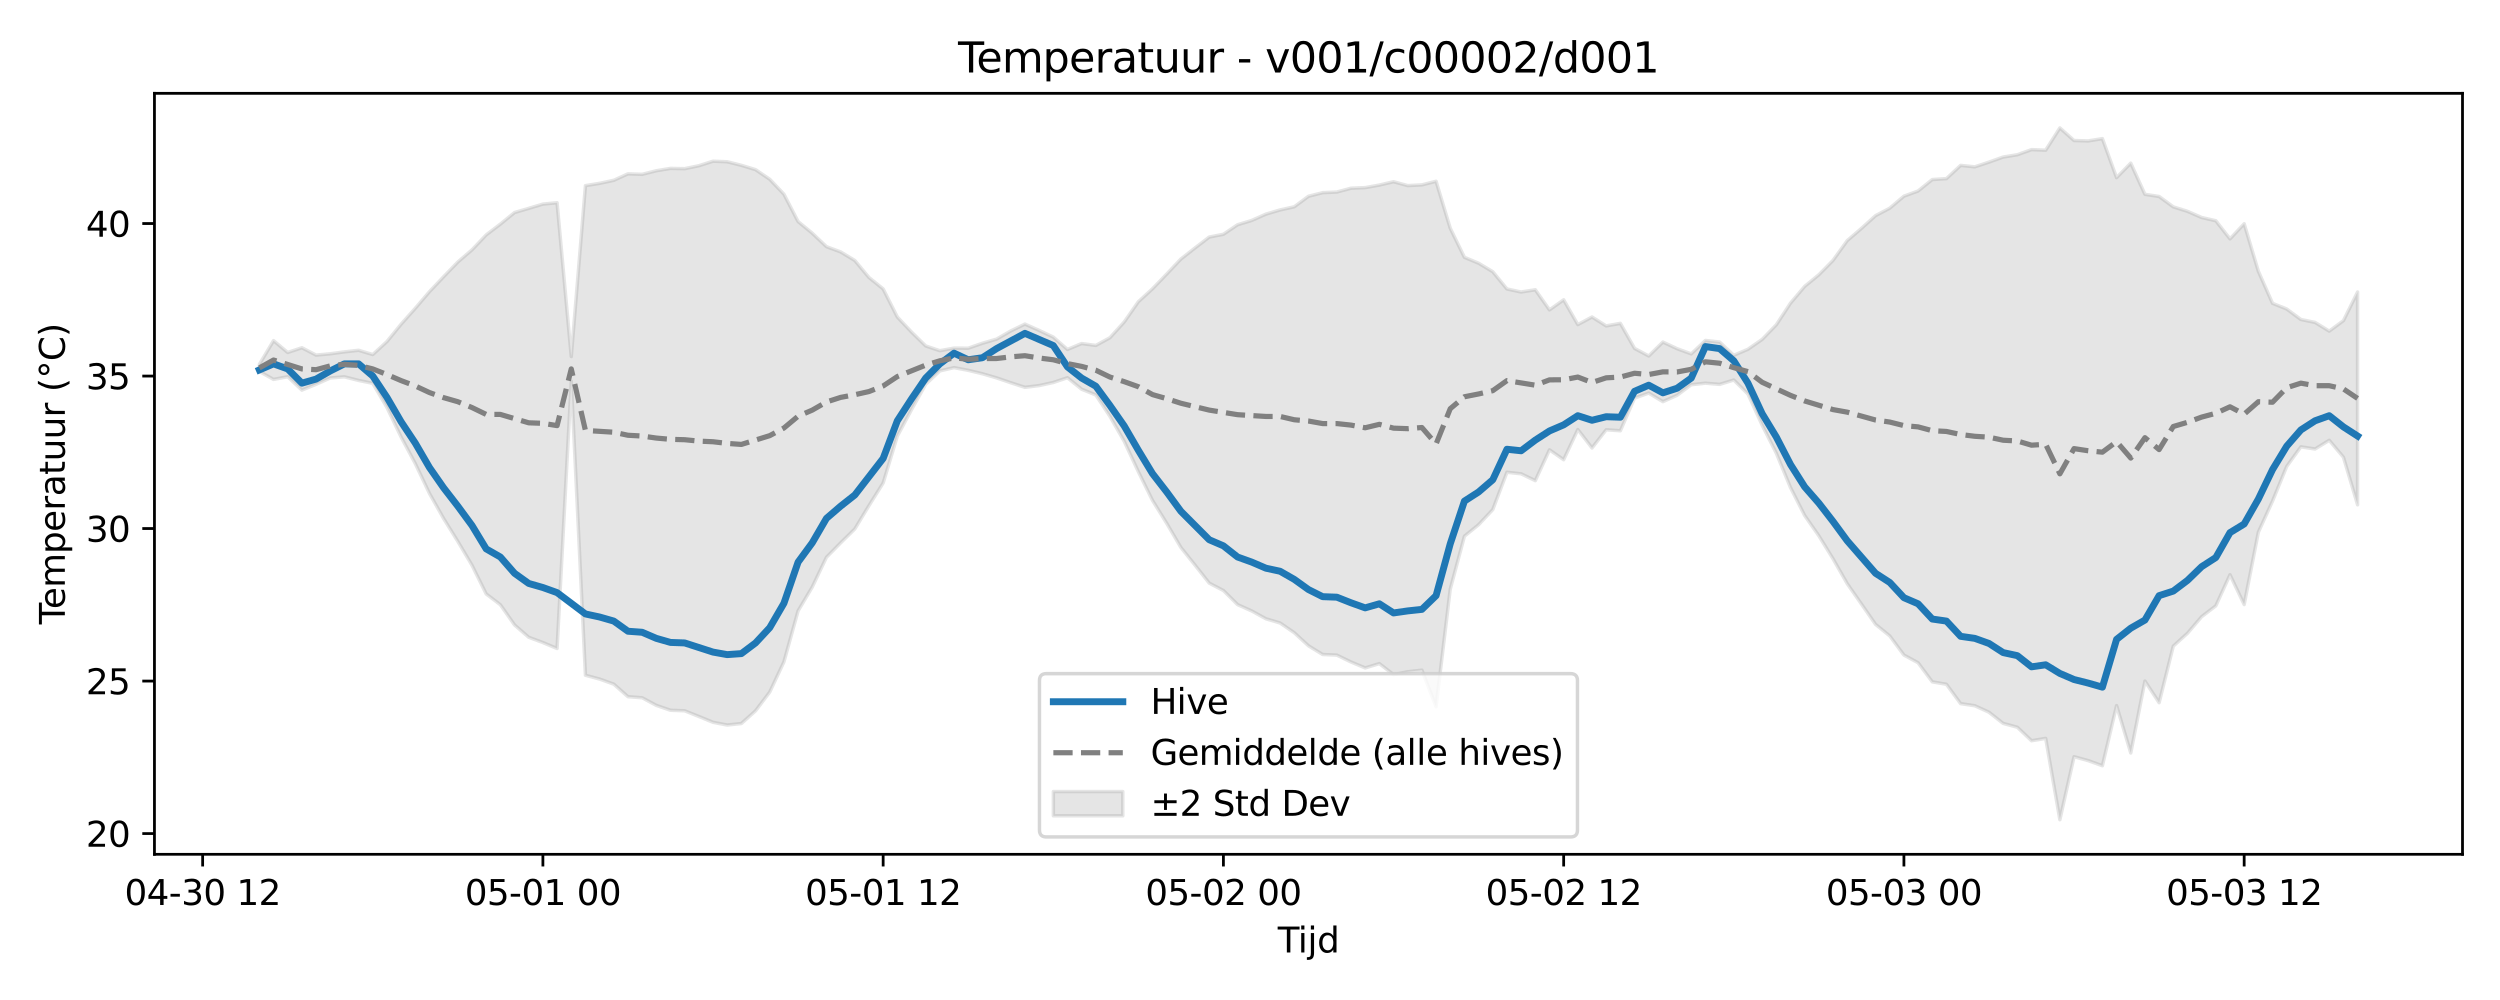 <?xml version="1.0" encoding="utf-8" standalone="no"?>
<!DOCTYPE svg PUBLIC "-//W3C//DTD SVG 1.1//EN"
  "http://www.w3.org/Graphics/SVG/1.1/DTD/svg11.dtd">
<svg xmlns:xlink="http://www.w3.org/1999/xlink" width="720pt" height="288pt" viewBox="0 0 720 288" xmlns="http://www.w3.org/2000/svg" version="1.1">
 <defs>
  <style type="text/css">*{stroke-linejoin: round; stroke-linecap: butt}</style>
 </defs>
 <g id="figure_1">
  <g id="patch_1">
   <path d="M 0 288 
L 720 288 
L 720 0 
L 0 0 
z
" style="fill: #ffffff"/>
  </g>
  <g id="axes_1">
   <g id="patch_2">
    <path d="M 44.48 246.04 
L 709.2 246.04 
L 709.2 26.88 
L 44.48 26.88 
z
" style="fill: #ffffff"/>
   </g>
   <g id="FillBetweenPolyCollection_1">
    <defs>
     <path id="m74c4dde4e8" d="M 74.695 -183.056 
L 74.695 -181.027 
L 78.778 -178.727 
L 82.861 -179.5 
L 86.944 -175.644 
L 91.027 -177.323 
L 95.11 -179.146 
L 99.193 -179.472 
L 103.276 -178.431 
L 107.359 -177.608 
L 111.442 -170.641 
L 115.525 -162.12 
L 119.608 -154.465 
L 123.691 -145.873 
L 127.774 -138.635 
L 131.857 -132.067 
L 135.94 -125.191 
L 140.023 -116.94 
L 144.106 -113.832 
L 148.189 -108.01 
L 152.272 -104.464 
L 156.355 -102.941 
L 160.439 -101.233 
L 164.522 -178.187 
L 168.605 -93.526 
L 172.688 -92.428 
L 176.771 -90.966 
L 180.854 -87.348 
L 184.937 -87.047 
L 189.02 -84.851 
L 193.103 -83.44 
L 197.186 -83.295 
L 201.269 -81.651 
L 205.352 -79.976 
L 209.435 -79.186 
L 213.518 -79.626 
L 217.601 -83.286 
L 221.684 -88.691 
L 225.767 -97.378 
L 229.85 -112.074 
L 233.933 -118.937 
L 238.016 -127.503 
L 242.099 -131.648 
L 246.183 -135.651 
L 250.266 -142.388 
L 254.349 -148.9 
L 258.432 -162.402 
L 262.515 -170.026 
L 266.598 -177.325 
L 270.681 -181.183 
L 274.764 -182.121 
L 278.847 -181.341 
L 282.93 -180.358 
L 287.013 -179.166 
L 291.096 -177.771 
L 295.179 -176.445 
L 299.262 -176.947 
L 303.345 -177.845 
L 307.428 -179.218 
L 311.511 -175.899 
L 315.594 -174.252 
L 319.677 -168.061 
L 323.76 -160.925 
L 327.843 -152.147 
L 331.926 -143.871 
L 336.01 -137.292 
L 340.093 -130.336 
L 344.176 -125.228 
L 348.259 -120.054 
L 352.342 -117.932 
L 356.425 -113.866 
L 360.508 -112.04 
L 364.591 -109.783 
L 368.674 -108.578 
L 372.757 -105.766 
L 376.84 -102.008 
L 380.923 -99.504 
L 385.006 -99.326 
L 389.089 -97.343 
L 393.172 -95.638 
L 397.255 -96.879 
L 401.338 -93.718 
L 405.421 -94.543 
L 409.504 -94.994 
L 413.587 -84.459 
L 417.67 -118.319 
L 421.754 -133.569 
L 425.837 -136.882 
L 429.92 -141.234 
L 434.003 -151.989 
L 438.086 -151.541 
L 442.169 -149.576 
L 446.252 -158.448 
L 450.335 -155.596 
L 454.418 -164.293 
L 458.501 -158.981 
L 462.584 -164.23 
L 466.667 -163.94 
L 470.75 -173.342 
L 474.833 -174.795 
L 478.916 -172.319 
L 482.999 -174.159 
L 487.082 -177.196 
L 491.165 -177.643 
L 495.248 -177.294 
L 499.331 -178.557 
L 503.414 -174.517 
L 507.497 -165.56 
L 511.581 -157.463 
L 515.664 -147.577 
L 519.747 -139.526 
L 523.83 -133.686 
L 527.913 -127.057 
L 531.996 -119.91 
L 536.079 -114.054 
L 540.162 -108.173 
L 544.245 -104.856 
L 548.328 -99.343 
L 552.411 -97.12 
L 556.494 -91.63 
L 560.577 -90.92 
L 564.66 -85.354 
L 568.743 -84.749 
L 572.826 -82.877 
L 576.909 -79.658 
L 580.992 -78.554 
L 585.075 -74.664 
L 589.158 -75.343 
L 593.241 -51.922 
L 597.325 -70.068 
L 601.408 -68.939 
L 605.491 -67.471 
L 609.574 -84.785 
L 613.657 -71.139 
L 617.74 -91.858 
L 621.823 -85.626 
L 625.906 -101.914 
L 629.989 -105.608 
L 634.072 -110.393 
L 638.155 -113.521 
L 642.238 -122.477 
L 646.321 -113.88 
L 650.404 -134.726 
L 654.487 -143.676 
L 658.57 -153.658 
L 662.653 -159.31 
L 666.736 -158.685 
L 670.819 -161.195 
L 674.902 -156.336 
L 678.985 -142.613 
L 678.985 -203.901 
L 678.985 -203.901 
L 674.902 -195.645 
L 670.819 -192.64 
L 666.736 -195.15 
L 662.653 -195.989 
L 658.57 -199.006 
L 654.487 -200.643 
L 650.404 -209.885 
L 646.321 -223.557 
L 642.238 -219.206 
L 638.155 -224.429 
L 634.072 -225.36 
L 629.989 -227.144 
L 625.906 -228.423 
L 621.823 -231.412 
L 617.74 -232.037 
L 613.657 -241.018 
L 609.574 -236.841 
L 605.491 -248.078 
L 601.408 -247.415 
L 597.325 -247.531 
L 593.241 -251.158 
L 589.158 -244.745 
L 585.075 -244.911 
L 580.992 -243.437 
L 576.909 -242.772 
L 572.826 -241.31 
L 568.743 -239.951 
L 564.66 -240.37 
L 560.577 -236.561 
L 556.494 -236.291 
L 552.411 -232.997 
L 548.328 -231.506 
L 544.245 -228.043 
L 540.162 -225.897 
L 536.079 -222.211 
L 531.996 -218.698 
L 527.913 -213.016 
L 523.83 -208.875 
L 519.747 -205.524 
L 515.664 -200.694 
L 511.581 -194.469 
L 507.497 -190.251 
L 503.414 -187.419 
L 499.331 -185.673 
L 495.248 -189.498 
L 491.165 -189.955 
L 487.082 -186.082 
L 482.999 -187.582 
L 478.916 -189.495 
L 474.833 -185.482 
L 470.75 -187.667 
L 466.667 -194.873 
L 462.584 -194.143 
L 458.501 -196.709 
L 454.418 -194.52 
L 450.335 -201.655 
L 446.252 -198.755 
L 442.169 -204.551 
L 438.086 -203.905 
L 434.003 -204.774 
L 429.92 -209.746 
L 425.837 -212.195 
L 421.754 -213.897 
L 417.67 -222.266 
L 413.587 -235.8 
L 409.504 -234.756 
L 405.421 -234.549 
L 401.338 -235.667 
L 397.255 -234.702 
L 393.172 -233.967 
L 389.089 -233.799 
L 385.006 -232.695 
L 380.923 -232.516 
L 376.84 -231.476 
L 372.757 -228.45 
L 368.674 -227.542 
L 364.591 -226.336 
L 360.508 -224.519 
L 356.425 -223.278 
L 352.342 -220.53 
L 348.259 -219.726 
L 344.176 -216.602 
L 340.093 -213.397 
L 336.01 -209.077 
L 331.926 -204.84 
L 327.843 -201.102 
L 323.76 -195.253 
L 319.677 -190.752 
L 315.594 -188.513 
L 311.511 -189.063 
L 307.428 -187.354 
L 303.345 -190.923 
L 299.262 -192.846 
L 295.179 -194.666 
L 291.096 -192.681 
L 287.013 -190.334 
L 282.93 -189.143 
L 278.847 -187.72 
L 274.764 -187.746 
L 270.681 -187 
L 266.598 -188.369 
L 262.515 -192.374 
L 258.432 -196.704 
L 254.349 -204.789 
L 250.266 -208.079 
L 246.183 -212.986 
L 242.099 -215.452 
L 238.016 -216.962 
L 233.933 -220.842 
L 229.85 -224.192 
L 225.767 -232.08 
L 221.684 -236.375 
L 217.601 -239.144 
L 213.518 -240.388 
L 209.435 -241.415 
L 205.352 -241.576 
L 201.269 -240.267 
L 197.186 -239.428 
L 193.103 -239.503 
L 189.02 -238.824 
L 184.937 -237.799 
L 180.854 -237.938 
L 176.771 -236.076 
L 172.688 -235.199 
L 168.605 -234.541 
L 164.522 -185.311 
L 160.439 -229.615 
L 156.355 -229.226 
L 152.272 -227.995 
L 148.189 -226.792 
L 144.106 -223.459 
L 140.023 -220.35 
L 135.94 -216.053 
L 131.857 -212.544 
L 127.774 -208.319 
L 123.691 -204.009 
L 119.608 -199.223 
L 115.525 -194.643 
L 111.442 -189.636 
L 107.359 -185.89 
L 103.276 -187.117 
L 99.193 -186.661 
L 95.11 -186.109 
L 91.027 -185.735 
L 86.944 -187.854 
L 82.861 -186.487 
L 78.778 -189.895 
L 74.695 -183.056 
z
" style="stroke: #808080; stroke-opacity: 0.2"/>
    </defs>
    <g clip-path="url(#p0c2c49a8dd)">
     <use xlink:href="#m74c4dde4e8" x="0" y="288" style="fill: #808080; fill-opacity: 0.2; stroke: #808080; stroke-opacity: 0.2"/>
    </g>
   </g>
   <g id="matplotlib.axis_1">
    <g id="xtick_1">
     <g id="line2d_1">
      <defs>
       <path id="m0c52eaddea" d="M 0 0 
L 0 3.5 
" style="stroke: #000000; stroke-width: 0.8"/>
      </defs>
      <g>
       <use xlink:href="#m0c52eaddea" x="58.362" y="246.04" style="stroke: #000000; stroke-width: 0.8"/>
      </g>
     </g>
     <g id="text_1">
      <!-- 04-30 12 -->
      <g transform="translate(35.882 260.638) scale(0.1 -0.1)">
       <defs>
        <path id="DejaVuSans-30" d="M 2034 4250 
Q 1547 4250 1301 3770 
Q 1056 3291 1056 2328 
Q 1056 1369 1301 889 
Q 1547 409 2034 409 
Q 2525 409 2770 889 
Q 3016 1369 3016 2328 
Q 3016 3291 2770 3770 
Q 2525 4250 2034 4250 
z
M 2034 4750 
Q 2819 4750 3233 4129 
Q 3647 3509 3647 2328 
Q 3647 1150 3233 529 
Q 2819 -91 2034 -91 
Q 1250 -91 836 529 
Q 422 1150 422 2328 
Q 422 3509 836 4129 
Q 1250 4750 2034 4750 
z
" transform="scale(0.016)"/>
        <path id="DejaVuSans-34" d="M 2419 4116 
L 825 1625 
L 2419 1625 
L 2419 4116 
z
M 2253 4666 
L 3047 4666 
L 3047 1625 
L 3713 1625 
L 3713 1100 
L 3047 1100 
L 3047 0 
L 2419 0 
L 2419 1100 
L 313 1100 
L 313 1709 
L 2253 4666 
z
" transform="scale(0.016)"/>
        <path id="DejaVuSans-2d" d="M 313 2009 
L 1997 2009 
L 1997 1497 
L 313 1497 
L 313 2009 
z
" transform="scale(0.016)"/>
        <path id="DejaVuSans-33" d="M 2597 2516 
Q 3050 2419 3304 2112 
Q 3559 1806 3559 1356 
Q 3559 666 3084 287 
Q 2609 -91 1734 -91 
Q 1441 -91 1130 -33 
Q 819 25 488 141 
L 488 750 
Q 750 597 1062 519 
Q 1375 441 1716 441 
Q 2309 441 2620 675 
Q 2931 909 2931 1356 
Q 2931 1769 2642 2001 
Q 2353 2234 1838 2234 
L 1294 2234 
L 1294 2753 
L 1863 2753 
Q 2328 2753 2575 2939 
Q 2822 3125 2822 3475 
Q 2822 3834 2567 4026 
Q 2313 4219 1838 4219 
Q 1578 4219 1281 4162 
Q 984 4106 628 3988 
L 628 4550 
Q 988 4650 1302 4700 
Q 1616 4750 1894 4750 
Q 2613 4750 3031 4423 
Q 3450 4097 3450 3541 
Q 3450 3153 3228 2886 
Q 3006 2619 2597 2516 
z
" transform="scale(0.016)"/>
        <path id="DejaVuSans-20" transform="scale(0.016)"/>
        <path id="DejaVuSans-31" d="M 794 531 
L 1825 531 
L 1825 4091 
L 703 3866 
L 703 4441 
L 1819 4666 
L 2450 4666 
L 2450 531 
L 3481 531 
L 3481 0 
L 794 0 
L 794 531 
z
" transform="scale(0.016)"/>
        <path id="DejaVuSans-32" d="M 1228 531 
L 3431 531 
L 3431 0 
L 469 0 
L 469 531 
Q 828 903 1448 1529 
Q 2069 2156 2228 2338 
Q 2531 2678 2651 2914 
Q 2772 3150 2772 3378 
Q 2772 3750 2511 3984 
Q 2250 4219 1831 4219 
Q 1534 4219 1204 4116 
Q 875 4013 500 3803 
L 500 4441 
Q 881 4594 1212 4672 
Q 1544 4750 1819 4750 
Q 2544 4750 2975 4387 
Q 3406 4025 3406 3419 
Q 3406 3131 3298 2873 
Q 3191 2616 2906 2266 
Q 2828 2175 2409 1742 
Q 1991 1309 1228 531 
z
" transform="scale(0.016)"/>
       </defs>
       <use xlink:href="#DejaVuSans-30"/>
       <use xlink:href="#DejaVuSans-34" transform="translate(63.623 0)"/>
       <use xlink:href="#DejaVuSans-2d" transform="translate(127.246 0)"/>
       <use xlink:href="#DejaVuSans-33" transform="translate(163.33 0)"/>
       <use xlink:href="#DejaVuSans-30" transform="translate(226.953 0)"/>
       <use xlink:href="#DejaVuSans-20" transform="translate(290.576 0)"/>
       <use xlink:href="#DejaVuSans-31" transform="translate(322.363 0)"/>
       <use xlink:href="#DejaVuSans-32" transform="translate(385.986 0)"/>
      </g>
     </g>
    </g>
    <g id="xtick_2">
     <g id="line2d_2">
      <g>
       <use xlink:href="#m0c52eaddea" x="156.355" y="246.04" style="stroke: #000000; stroke-width: 0.8"/>
      </g>
     </g>
     <g id="text_2">
      <!-- 05-01 00 -->
      <g transform="translate(133.875 260.638) scale(0.1 -0.1)">
       <defs>
        <path id="DejaVuSans-35" d="M 691 4666 
L 3169 4666 
L 3169 4134 
L 1269 4134 
L 1269 2991 
Q 1406 3038 1543 3061 
Q 1681 3084 1819 3084 
Q 2600 3084 3056 2656 
Q 3513 2228 3513 1497 
Q 3513 744 3044 326 
Q 2575 -91 1722 -91 
Q 1428 -91 1123 -41 
Q 819 9 494 109 
L 494 744 
Q 775 591 1075 516 
Q 1375 441 1709 441 
Q 2250 441 2565 725 
Q 2881 1009 2881 1497 
Q 2881 1984 2565 2268 
Q 2250 2553 1709 2553 
Q 1456 2553 1204 2497 
Q 953 2441 691 2322 
L 691 4666 
z
" transform="scale(0.016)"/>
       </defs>
       <use xlink:href="#DejaVuSans-30"/>
       <use xlink:href="#DejaVuSans-35" transform="translate(63.623 0)"/>
       <use xlink:href="#DejaVuSans-2d" transform="translate(127.246 0)"/>
       <use xlink:href="#DejaVuSans-30" transform="translate(163.33 0)"/>
       <use xlink:href="#DejaVuSans-31" transform="translate(226.953 0)"/>
       <use xlink:href="#DejaVuSans-20" transform="translate(290.576 0)"/>
       <use xlink:href="#DejaVuSans-30" transform="translate(322.363 0)"/>
       <use xlink:href="#DejaVuSans-30" transform="translate(385.986 0)"/>
      </g>
     </g>
    </g>
    <g id="xtick_3">
     <g id="line2d_3">
      <g>
       <use xlink:href="#m0c52eaddea" x="254.349" y="246.04" style="stroke: #000000; stroke-width: 0.8"/>
      </g>
     </g>
     <g id="text_3">
      <!-- 05-01 12 -->
      <g transform="translate(231.868 260.638) scale(0.1 -0.1)">
       <use xlink:href="#DejaVuSans-30"/>
       <use xlink:href="#DejaVuSans-35" transform="translate(63.623 0)"/>
       <use xlink:href="#DejaVuSans-2d" transform="translate(127.246 0)"/>
       <use xlink:href="#DejaVuSans-30" transform="translate(163.33 0)"/>
       <use xlink:href="#DejaVuSans-31" transform="translate(226.953 0)"/>
       <use xlink:href="#DejaVuSans-20" transform="translate(290.576 0)"/>
       <use xlink:href="#DejaVuSans-31" transform="translate(322.363 0)"/>
       <use xlink:href="#DejaVuSans-32" transform="translate(385.986 0)"/>
      </g>
     </g>
    </g>
    <g id="xtick_4">
     <g id="line2d_4">
      <g>
       <use xlink:href="#m0c52eaddea" x="352.342" y="246.04" style="stroke: #000000; stroke-width: 0.8"/>
      </g>
     </g>
     <g id="text_4">
      <!-- 05-02 00 -->
      <g transform="translate(329.861 260.638) scale(0.1 -0.1)">
       <use xlink:href="#DejaVuSans-30"/>
       <use xlink:href="#DejaVuSans-35" transform="translate(63.623 0)"/>
       <use xlink:href="#DejaVuSans-2d" transform="translate(127.246 0)"/>
       <use xlink:href="#DejaVuSans-30" transform="translate(163.33 0)"/>
       <use xlink:href="#DejaVuSans-32" transform="translate(226.953 0)"/>
       <use xlink:href="#DejaVuSans-20" transform="translate(290.576 0)"/>
       <use xlink:href="#DejaVuSans-30" transform="translate(322.363 0)"/>
       <use xlink:href="#DejaVuSans-30" transform="translate(385.986 0)"/>
      </g>
     </g>
    </g>
    <g id="xtick_5">
     <g id="line2d_5">
      <g>
       <use xlink:href="#m0c52eaddea" x="450.335" y="246.04" style="stroke: #000000; stroke-width: 0.8"/>
      </g>
     </g>
     <g id="text_5">
      <!-- 05-02 12 -->
      <g transform="translate(427.854 260.638) scale(0.1 -0.1)">
       <use xlink:href="#DejaVuSans-30"/>
       <use xlink:href="#DejaVuSans-35" transform="translate(63.623 0)"/>
       <use xlink:href="#DejaVuSans-2d" transform="translate(127.246 0)"/>
       <use xlink:href="#DejaVuSans-30" transform="translate(163.33 0)"/>
       <use xlink:href="#DejaVuSans-32" transform="translate(226.953 0)"/>
       <use xlink:href="#DejaVuSans-20" transform="translate(290.576 0)"/>
       <use xlink:href="#DejaVuSans-31" transform="translate(322.363 0)"/>
       <use xlink:href="#DejaVuSans-32" transform="translate(385.986 0)"/>
      </g>
     </g>
    </g>
    <g id="xtick_6">
     <g id="line2d_6">
      <g>
       <use xlink:href="#m0c52eaddea" x="548.328" y="246.04" style="stroke: #000000; stroke-width: 0.8"/>
      </g>
     </g>
     <g id="text_6">
      <!-- 05-03 00 -->
      <g transform="translate(525.847 260.638) scale(0.1 -0.1)">
       <use xlink:href="#DejaVuSans-30"/>
       <use xlink:href="#DejaVuSans-35" transform="translate(63.623 0)"/>
       <use xlink:href="#DejaVuSans-2d" transform="translate(127.246 0)"/>
       <use xlink:href="#DejaVuSans-30" transform="translate(163.33 0)"/>
       <use xlink:href="#DejaVuSans-33" transform="translate(226.953 0)"/>
       <use xlink:href="#DejaVuSans-20" transform="translate(290.576 0)"/>
       <use xlink:href="#DejaVuSans-30" transform="translate(322.363 0)"/>
       <use xlink:href="#DejaVuSans-30" transform="translate(385.986 0)"/>
      </g>
     </g>
    </g>
    <g id="xtick_7">
     <g id="line2d_7">
      <g>
       <use xlink:href="#m0c52eaddea" x="646.321" y="246.04" style="stroke: #000000; stroke-width: 0.8"/>
      </g>
     </g>
     <g id="text_7">
      <!-- 05-03 12 -->
      <g transform="translate(623.841 260.638) scale(0.1 -0.1)">
       <use xlink:href="#DejaVuSans-30"/>
       <use xlink:href="#DejaVuSans-35" transform="translate(63.623 0)"/>
       <use xlink:href="#DejaVuSans-2d" transform="translate(127.246 0)"/>
       <use xlink:href="#DejaVuSans-30" transform="translate(163.33 0)"/>
       <use xlink:href="#DejaVuSans-33" transform="translate(226.953 0)"/>
       <use xlink:href="#DejaVuSans-20" transform="translate(290.576 0)"/>
       <use xlink:href="#DejaVuSans-31" transform="translate(322.363 0)"/>
       <use xlink:href="#DejaVuSans-32" transform="translate(385.986 0)"/>
      </g>
     </g>
    </g>
    <g id="text_8">
     <!-- Tijd -->
     <g transform="translate(367.99 274.317) scale(0.1 -0.1)">
      <defs>
       <path id="DejaVuSans-54" d="M -19 4666 
L 3928 4666 
L 3928 4134 
L 2272 4134 
L 2272 0 
L 1638 0 
L 1638 4134 
L -19 4134 
L -19 4666 
z
" transform="scale(0.016)"/>
       <path id="DejaVuSans-69" d="M 603 3500 
L 1178 3500 
L 1178 0 
L 603 0 
L 603 3500 
z
M 603 4863 
L 1178 4863 
L 1178 4134 
L 603 4134 
L 603 4863 
z
" transform="scale(0.016)"/>
       <path id="DejaVuSans-6a" d="M 603 3500 
L 1178 3500 
L 1178 -63 
Q 1178 -731 923 -1031 
Q 669 -1331 103 -1331 
L -116 -1331 
L -116 -844 
L 38 -844 
Q 366 -844 484 -692 
Q 603 -541 603 -63 
L 603 3500 
z
M 603 4863 
L 1178 4863 
L 1178 4134 
L 603 4134 
L 603 4863 
z
" transform="scale(0.016)"/>
       <path id="DejaVuSans-64" d="M 2906 2969 
L 2906 4863 
L 3481 4863 
L 3481 0 
L 2906 0 
L 2906 525 
Q 2725 213 2448 61 
Q 2172 -91 1784 -91 
Q 1150 -91 751 415 
Q 353 922 353 1747 
Q 353 2572 751 3078 
Q 1150 3584 1784 3584 
Q 2172 3584 2448 3432 
Q 2725 3281 2906 2969 
z
M 947 1747 
Q 947 1113 1208 752 
Q 1469 391 1925 391 
Q 2381 391 2643 752 
Q 2906 1113 2906 1747 
Q 2906 2381 2643 2742 
Q 2381 3103 1925 3103 
Q 1469 3103 1208 2742 
Q 947 2381 947 1747 
z
" transform="scale(0.016)"/>
      </defs>
      <use xlink:href="#DejaVuSans-54"/>
      <use xlink:href="#DejaVuSans-69" transform="translate(57.959 0)"/>
      <use xlink:href="#DejaVuSans-6a" transform="translate(85.742 0)"/>
      <use xlink:href="#DejaVuSans-64" transform="translate(113.525 0)"/>
     </g>
    </g>
   </g>
   <g id="matplotlib.axis_2">
    <g id="ytick_1">
     <g id="line2d_8">
      <defs>
       <path id="m71da6fa931" d="M 0 0 
L -3.5 0 
" style="stroke: #000000; stroke-width: 0.8"/>
      </defs>
      <g>
       <use xlink:href="#m71da6fa931" x="44.48" y="240.068" style="stroke: #000000; stroke-width: 0.8"/>
      </g>
     </g>
     <g id="text_9">
      <!-- 20 -->
      <g transform="translate(24.755 243.868) scale(0.1 -0.1)">
       <use xlink:href="#DejaVuSans-32"/>
       <use xlink:href="#DejaVuSans-30" transform="translate(63.623 0)"/>
      </g>
     </g>
    </g>
    <g id="ytick_2">
     <g id="line2d_9">
      <g>
       <use xlink:href="#m71da6fa931" x="44.48" y="196.146" style="stroke: #000000; stroke-width: 0.8"/>
      </g>
     </g>
     <g id="text_10">
      <!-- 25 -->
      <g transform="translate(24.755 199.945) scale(0.1 -0.1)">
       <use xlink:href="#DejaVuSans-32"/>
       <use xlink:href="#DejaVuSans-35" transform="translate(63.623 0)"/>
      </g>
     </g>
    </g>
    <g id="ytick_3">
     <g id="line2d_10">
      <g>
       <use xlink:href="#m71da6fa931" x="44.48" y="152.223" style="stroke: #000000; stroke-width: 0.8"/>
      </g>
     </g>
     <g id="text_11">
      <!-- 30 -->
      <g transform="translate(24.755 156.023) scale(0.1 -0.1)">
       <use xlink:href="#DejaVuSans-33"/>
       <use xlink:href="#DejaVuSans-30" transform="translate(63.623 0)"/>
      </g>
     </g>
    </g>
    <g id="ytick_4">
     <g id="line2d_11">
      <g>
       <use xlink:href="#m71da6fa931" x="44.48" y="108.301" style="stroke: #000000; stroke-width: 0.8"/>
      </g>
     </g>
     <g id="text_12">
      <!-- 35 -->
      <g transform="translate(24.755 112.1) scale(0.1 -0.1)">
       <use xlink:href="#DejaVuSans-33"/>
       <use xlink:href="#DejaVuSans-35" transform="translate(63.623 0)"/>
      </g>
     </g>
    </g>
    <g id="ytick_5">
     <g id="line2d_12">
      <g>
       <use xlink:href="#m71da6fa931" x="44.48" y="64.378" style="stroke: #000000; stroke-width: 0.8"/>
      </g>
     </g>
     <g id="text_13">
      <!-- 40 -->
      <g transform="translate(24.755 68.177) scale(0.1 -0.1)">
       <use xlink:href="#DejaVuSans-34"/>
       <use xlink:href="#DejaVuSans-30" transform="translate(63.623 0)"/>
      </g>
     </g>
    </g>
    <g id="text_14">
     <!-- Temperatuur (°C) -->
     <g transform="translate(18.675 179.816) rotate(-90) scale(0.1 -0.1)">
      <defs>
       <path id="DejaVuSans-65" d="M 3597 1894 
L 3597 1613 
L 953 1613 
Q 991 1019 1311 708 
Q 1631 397 2203 397 
Q 2534 397 2845 478 
Q 3156 559 3463 722 
L 3463 178 
Q 3153 47 2828 -22 
Q 2503 -91 2169 -91 
Q 1331 -91 842 396 
Q 353 884 353 1716 
Q 353 2575 817 3079 
Q 1281 3584 2069 3584 
Q 2775 3584 3186 3129 
Q 3597 2675 3597 1894 
z
M 3022 2063 
Q 3016 2534 2758 2815 
Q 2500 3097 2075 3097 
Q 1594 3097 1305 2825 
Q 1016 2553 972 2059 
L 3022 2063 
z
" transform="scale(0.016)"/>
       <path id="DejaVuSans-6d" d="M 3328 2828 
Q 3544 3216 3844 3400 
Q 4144 3584 4550 3584 
Q 5097 3584 5394 3201 
Q 5691 2819 5691 2113 
L 5691 0 
L 5113 0 
L 5113 2094 
Q 5113 2597 4934 2840 
Q 4756 3084 4391 3084 
Q 3944 3084 3684 2787 
Q 3425 2491 3425 1978 
L 3425 0 
L 2847 0 
L 2847 2094 
Q 2847 2600 2669 2842 
Q 2491 3084 2119 3084 
Q 1678 3084 1418 2786 
Q 1159 2488 1159 1978 
L 1159 0 
L 581 0 
L 581 3500 
L 1159 3500 
L 1159 2956 
Q 1356 3278 1631 3431 
Q 1906 3584 2284 3584 
Q 2666 3584 2933 3390 
Q 3200 3197 3328 2828 
z
" transform="scale(0.016)"/>
       <path id="DejaVuSans-70" d="M 1159 525 
L 1159 -1331 
L 581 -1331 
L 581 3500 
L 1159 3500 
L 1159 2969 
Q 1341 3281 1617 3432 
Q 1894 3584 2278 3584 
Q 2916 3584 3314 3078 
Q 3713 2572 3713 1747 
Q 3713 922 3314 415 
Q 2916 -91 2278 -91 
Q 1894 -91 1617 61 
Q 1341 213 1159 525 
z
M 3116 1747 
Q 3116 2381 2855 2742 
Q 2594 3103 2138 3103 
Q 1681 3103 1420 2742 
Q 1159 2381 1159 1747 
Q 1159 1113 1420 752 
Q 1681 391 2138 391 
Q 2594 391 2855 752 
Q 3116 1113 3116 1747 
z
" transform="scale(0.016)"/>
       <path id="DejaVuSans-72" d="M 2631 2963 
Q 2534 3019 2420 3045 
Q 2306 3072 2169 3072 
Q 1681 3072 1420 2755 
Q 1159 2438 1159 1844 
L 1159 0 
L 581 0 
L 581 3500 
L 1159 3500 
L 1159 2956 
Q 1341 3275 1631 3429 
Q 1922 3584 2338 3584 
Q 2397 3584 2469 3576 
Q 2541 3569 2628 3553 
L 2631 2963 
z
" transform="scale(0.016)"/>
       <path id="DejaVuSans-61" d="M 2194 1759 
Q 1497 1759 1228 1600 
Q 959 1441 959 1056 
Q 959 750 1161 570 
Q 1363 391 1709 391 
Q 2188 391 2477 730 
Q 2766 1069 2766 1631 
L 2766 1759 
L 2194 1759 
z
M 3341 1997 
L 3341 0 
L 2766 0 
L 2766 531 
Q 2569 213 2275 61 
Q 1981 -91 1556 -91 
Q 1019 -91 701 211 
Q 384 513 384 1019 
Q 384 1609 779 1909 
Q 1175 2209 1959 2209 
L 2766 2209 
L 2766 2266 
Q 2766 2663 2505 2880 
Q 2244 3097 1772 3097 
Q 1472 3097 1187 3025 
Q 903 2953 641 2809 
L 641 3341 
Q 956 3463 1253 3523 
Q 1550 3584 1831 3584 
Q 2591 3584 2966 3190 
Q 3341 2797 3341 1997 
z
" transform="scale(0.016)"/>
       <path id="DejaVuSans-74" d="M 1172 4494 
L 1172 3500 
L 2356 3500 
L 2356 3053 
L 1172 3053 
L 1172 1153 
Q 1172 725 1289 603 
Q 1406 481 1766 481 
L 2356 481 
L 2356 0 
L 1766 0 
Q 1100 0 847 248 
Q 594 497 594 1153 
L 594 3053 
L 172 3053 
L 172 3500 
L 594 3500 
L 594 4494 
L 1172 4494 
z
" transform="scale(0.016)"/>
       <path id="DejaVuSans-75" d="M 544 1381 
L 544 3500 
L 1119 3500 
L 1119 1403 
Q 1119 906 1312 657 
Q 1506 409 1894 409 
Q 2359 409 2629 706 
Q 2900 1003 2900 1516 
L 2900 3500 
L 3475 3500 
L 3475 0 
L 2900 0 
L 2900 538 
Q 2691 219 2414 64 
Q 2138 -91 1772 -91 
Q 1169 -91 856 284 
Q 544 659 544 1381 
z
M 1991 3584 
L 1991 3584 
z
" transform="scale(0.016)"/>
       <path id="DejaVuSans-28" d="M 1984 4856 
Q 1566 4138 1362 3434 
Q 1159 2731 1159 2009 
Q 1159 1288 1364 580 
Q 1569 -128 1984 -844 
L 1484 -844 
Q 1016 -109 783 600 
Q 550 1309 550 2009 
Q 550 2706 781 3412 
Q 1013 4119 1484 4856 
L 1984 4856 
z
" transform="scale(0.016)"/>
       <path id="DejaVuSans-b0" d="M 1600 4347 
Q 1350 4347 1178 4173 
Q 1006 4000 1006 3750 
Q 1006 3503 1178 3333 
Q 1350 3163 1600 3163 
Q 1850 3163 2022 3333 
Q 2194 3503 2194 3750 
Q 2194 3997 2020 4172 
Q 1847 4347 1600 4347 
z
M 1600 4750 
Q 1800 4750 1984 4673 
Q 2169 4597 2303 4453 
Q 2447 4313 2519 4134 
Q 2591 3956 2591 3750 
Q 2591 3338 2302 3052 
Q 2013 2766 1594 2766 
Q 1172 2766 890 3047 
Q 609 3328 609 3750 
Q 609 4169 896 4459 
Q 1184 4750 1600 4750 
z
" transform="scale(0.016)"/>
       <path id="DejaVuSans-43" d="M 4122 4306 
L 4122 3641 
Q 3803 3938 3442 4084 
Q 3081 4231 2675 4231 
Q 1875 4231 1450 3742 
Q 1025 3253 1025 2328 
Q 1025 1406 1450 917 
Q 1875 428 2675 428 
Q 3081 428 3442 575 
Q 3803 722 4122 1019 
L 4122 359 
Q 3791 134 3420 21 
Q 3050 -91 2638 -91 
Q 1578 -91 968 557 
Q 359 1206 359 2328 
Q 359 3453 968 4101 
Q 1578 4750 2638 4750 
Q 3056 4750 3426 4639 
Q 3797 4528 4122 4306 
z
" transform="scale(0.016)"/>
       <path id="DejaVuSans-29" d="M 513 4856 
L 1013 4856 
Q 1481 4119 1714 3412 
Q 1947 2706 1947 2009 
Q 1947 1309 1714 600 
Q 1481 -109 1013 -844 
L 513 -844 
Q 928 -128 1133 580 
Q 1338 1288 1338 2009 
Q 1338 2731 1133 3434 
Q 928 4138 513 4856 
z
" transform="scale(0.016)"/>
      </defs>
      <use xlink:href="#DejaVuSans-54"/>
      <use xlink:href="#DejaVuSans-65" transform="translate(44.084 0)"/>
      <use xlink:href="#DejaVuSans-6d" transform="translate(105.607 0)"/>
      <use xlink:href="#DejaVuSans-70" transform="translate(203.02 0)"/>
      <use xlink:href="#DejaVuSans-65" transform="translate(266.496 0)"/>
      <use xlink:href="#DejaVuSans-72" transform="translate(328.02 0)"/>
      <use xlink:href="#DejaVuSans-61" transform="translate(369.133 0)"/>
      <use xlink:href="#DejaVuSans-74" transform="translate(430.412 0)"/>
      <use xlink:href="#DejaVuSans-75" transform="translate(469.621 0)"/>
      <use xlink:href="#DejaVuSans-75" transform="translate(533 0)"/>
      <use xlink:href="#DejaVuSans-72" transform="translate(596.379 0)"/>
      <use xlink:href="#DejaVuSans-20" transform="translate(637.492 0)"/>
      <use xlink:href="#DejaVuSans-28" transform="translate(669.279 0)"/>
      <use xlink:href="#DejaVuSans-b0" transform="translate(708.293 0)"/>
      <use xlink:href="#DejaVuSans-43" transform="translate(758.293 0)"/>
      <use xlink:href="#DejaVuSans-29" transform="translate(828.117 0)"/>
     </g>
    </g>
   </g>
   <g id="line2d_13">
    <path d="M 74.695 106.544 
L 78.778 104.787 
L 82.861 106.251 
L 86.944 110.35 
L 91.027 109.179 
L 95.11 106.837 
L 99.193 104.787 
L 103.276 104.787 
L 107.359 108.301 
L 111.442 114.45 
L 115.525 121.478 
L 119.608 127.627 
L 123.691 134.654 
L 127.774 140.511 
L 131.857 145.781 
L 135.94 151.345 
L 140.023 158.08 
L 144.106 160.422 
L 148.189 165.107 
L 152.272 168.035 
L 156.355 169.207 
L 160.439 170.671 
L 168.605 176.82 
L 172.688 177.698 
L 176.771 178.87 
L 180.854 181.798 
L 184.937 182.091 
L 189.02 183.848 
L 193.103 185.019 
L 197.186 185.165 
L 205.352 187.801 
L 209.435 188.533 
L 213.518 188.24 
L 217.601 185.165 
L 221.684 180.773 
L 225.767 173.745 
L 229.85 161.886 
L 233.933 156.323 
L 238.016 149.295 
L 242.099 145.781 
L 246.183 142.56 
L 254.349 132.019 
L 258.432 121.185 
L 262.515 114.889 
L 266.598 108.886 
L 270.681 104.787 
L 274.764 101.712 
L 278.847 103.616 
L 282.93 103.03 
L 287.013 100.395 
L 295.179 96.002 
L 303.345 99.516 
L 307.428 105.665 
L 311.511 108.886 
L 315.594 111.229 
L 319.677 116.792 
L 323.76 122.649 
L 327.843 129.676 
L 331.926 136.411 
L 336.01 141.682 
L 340.093 147.245 
L 348.259 155.444 
L 352.342 157.201 
L 356.425 160.422 
L 360.508 161.886 
L 364.591 163.643 
L 368.674 164.522 
L 372.757 166.864 
L 376.84 169.792 
L 380.923 171.842 
L 385.006 171.988 
L 389.089 173.599 
L 393.172 175.063 
L 397.255 173.892 
L 401.338 176.527 
L 405.421 175.941 
L 409.504 175.502 
L 413.587 171.549 
L 417.67 156.616 
L 421.754 144.317 
L 425.837 141.682 
L 429.92 138.168 
L 434.003 129.384 
L 438.086 129.823 
L 442.169 126.748 
L 446.252 124.113 
L 450.335 122.356 
L 454.418 119.721 
L 458.501 121.038 
L 462.584 120.013 
L 466.667 120.16 
L 470.75 112.693 
L 474.833 110.936 
L 478.916 113.132 
L 482.999 111.815 
L 487.082 108.886 
L 491.165 99.809 
L 495.248 100.395 
L 499.331 103.909 
L 503.414 110.35 
L 507.497 119.135 
L 511.581 125.87 
L 515.664 133.776 
L 519.747 140.218 
L 523.83 144.903 
L 527.913 150.174 
L 531.996 155.737 
L 540.162 165.107 
L 544.245 167.743 
L 548.328 172.135 
L 552.411 173.892 
L 556.494 178.284 
L 560.577 178.87 
L 564.66 183.262 
L 568.743 183.848 
L 572.826 185.312 
L 576.909 187.947 
L 580.992 188.825 
L 585.075 192.046 
L 589.158 191.461 
L 593.241 193.95 
L 597.325 195.707 
L 601.408 196.731 
L 605.491 197.903 
L 609.574 184.14 
L 613.657 180.919 
L 617.74 178.577 
L 621.823 171.549 
L 625.906 170.232 
L 629.989 167.157 
L 634.072 163.204 
L 638.155 160.569 
L 642.238 153.395 
L 646.321 150.906 
L 650.404 143.732 
L 654.487 135.24 
L 658.57 128.505 
L 662.653 123.82 
L 666.736 121.185 
L 670.819 119.721 
L 674.902 122.942 
L 678.985 125.577 
L 678.985 125.577 
" clip-path="url(#p0c2c49a8dd)" style="fill: none; stroke: #1f77b4; stroke-width: 2; stroke-linecap: square"/>
   </g>
   <g id="line2d_14">
    <path d="M 74.695 105.958 
L 78.778 103.689 
L 86.944 106.251 
L 91.027 106.471 
L 95.11 105.373 
L 99.193 104.933 
L 103.276 105.226 
L 107.359 106.251 
L 111.442 107.862 
L 115.525 109.618 
L 119.608 111.156 
L 123.691 113.059 
L 127.774 114.523 
L 131.857 115.694 
L 135.94 117.378 
L 140.023 119.355 
L 144.106 119.355 
L 152.272 121.77 
L 156.355 121.917 
L 160.439 122.576 
L 164.522 106.251 
L 168.605 123.966 
L 176.771 124.479 
L 180.854 125.357 
L 184.937 125.577 
L 189.02 126.163 
L 193.103 126.529 
L 197.186 126.638 
L 201.269 127.041 
L 205.352 127.224 
L 209.435 127.7 
L 213.518 127.993 
L 221.684 125.467 
L 225.767 123.271 
L 229.85 119.867 
L 233.933 118.11 
L 238.016 115.768 
L 242.099 114.45 
L 246.183 113.681 
L 250.266 112.766 
L 254.349 111.156 
L 258.432 108.447 
L 266.598 105.153 
L 270.681 103.909 
L 274.764 103.067 
L 278.847 103.469 
L 282.93 103.25 
L 287.013 103.25 
L 291.096 102.774 
L 295.179 102.444 
L 299.262 103.103 
L 303.345 103.616 
L 307.428 104.714 
L 311.511 105.519 
L 315.594 106.617 
L 319.677 108.594 
L 323.76 109.911 
L 327.843 111.375 
L 331.926 113.645 
L 336.01 114.816 
L 340.093 116.134 
L 348.259 118.11 
L 356.425 119.428 
L 364.591 119.94 
L 368.674 119.94 
L 372.757 120.892 
L 376.84 121.258 
L 380.923 121.99 
L 385.006 121.99 
L 389.089 122.429 
L 393.172 123.198 
L 397.255 122.21 
L 401.338 123.308 
L 405.421 123.454 
L 409.504 123.125 
L 413.587 127.871 
L 417.67 117.708 
L 421.754 114.267 
L 425.837 113.462 
L 429.92 112.51 
L 434.003 109.618 
L 442.169 110.936 
L 446.252 109.399 
L 450.335 109.374 
L 454.418 108.594 
L 458.501 110.155 
L 462.584 108.813 
L 466.667 108.594 
L 470.75 107.496 
L 474.833 107.862 
L 478.916 107.093 
L 482.999 107.129 
L 487.082 106.361 
L 491.165 104.201 
L 495.248 104.604 
L 499.331 105.885 
L 503.414 107.032 
L 507.497 110.094 
L 515.664 113.864 
L 519.747 115.475 
L 527.913 117.964 
L 531.996 118.696 
L 540.162 120.965 
L 544.245 121.551 
L 548.328 122.576 
L 552.411 122.942 
L 556.494 124.04 
L 560.577 124.259 
L 564.66 125.138 
L 568.743 125.65 
L 572.826 125.906 
L 576.909 126.785 
L 580.992 127.004 
L 585.075 128.212 
L 589.158 127.956 
L 593.241 136.46 
L 597.325 129.201 
L 601.408 129.823 
L 605.491 130.225 
L 609.574 127.187 
L 613.657 131.921 
L 617.74 126.053 
L 621.823 129.481 
L 625.906 122.832 
L 629.989 121.624 
L 634.072 120.123 
L 638.155 119.025 
L 642.238 117.158 
L 646.321 119.281 
L 650.404 115.694 
L 654.487 115.841 
L 658.57 111.668 
L 662.653 110.35 
L 666.736 111.083 
L 670.819 111.083 
L 674.902 112.01 
L 678.985 114.743 
L 678.985 114.743 
" clip-path="url(#p0c2c49a8dd)" style="fill: none; stroke-dasharray: 5.55,2.4; stroke-dashoffset: 0; stroke: #808080; stroke-width: 1.5"/>
   </g>
   <g id="patch_3">
    <path d="M 44.48 246.04 
L 44.48 26.88 
" style="fill: none; stroke: #000000; stroke-width: 0.8; stroke-linejoin: miter; stroke-linecap: square"/>
   </g>
   <g id="patch_4">
    <path d="M 709.2 246.04 
L 709.2 26.88 
" style="fill: none; stroke: #000000; stroke-width: 0.8; stroke-linejoin: miter; stroke-linecap: square"/>
   </g>
   <g id="patch_5">
    <path d="M 44.48 246.04 
L 709.2 246.04 
" style="fill: none; stroke: #000000; stroke-width: 0.8; stroke-linejoin: miter; stroke-linecap: square"/>
   </g>
   <g id="patch_6">
    <path d="M 44.48 26.88 
L 709.2 26.88 
" style="fill: none; stroke: #000000; stroke-width: 0.8; stroke-linejoin: miter; stroke-linecap: square"/>
   </g>
   <g id="text_15">
    <!-- Temperatuur - v001/c00002/d001 -->
    <g transform="translate(275.918 20.88) scale(0.12 -0.12)">
     <defs>
      <path id="DejaVuSans-76" d="M 191 3500 
L 800 3500 
L 1894 563 
L 2988 3500 
L 3597 3500 
L 2284 0 
L 1503 0 
L 191 3500 
z
" transform="scale(0.016)"/>
      <path id="DejaVuSans-2f" d="M 1625 4666 
L 2156 4666 
L 531 -594 
L 0 -594 
L 1625 4666 
z
" transform="scale(0.016)"/>
      <path id="DejaVuSans-63" d="M 3122 3366 
L 3122 2828 
Q 2878 2963 2633 3030 
Q 2388 3097 2138 3097 
Q 1578 3097 1268 2742 
Q 959 2388 959 1747 
Q 959 1106 1268 751 
Q 1578 397 2138 397 
Q 2388 397 2633 464 
Q 2878 531 3122 666 
L 3122 134 
Q 2881 22 2623 -34 
Q 2366 -91 2075 -91 
Q 1284 -91 818 406 
Q 353 903 353 1747 
Q 353 2603 823 3093 
Q 1294 3584 2113 3584 
Q 2378 3584 2631 3529 
Q 2884 3475 3122 3366 
z
" transform="scale(0.016)"/>
     </defs>
     <use xlink:href="#DejaVuSans-54"/>
     <use xlink:href="#DejaVuSans-65" transform="translate(44.084 0)"/>
     <use xlink:href="#DejaVuSans-6d" transform="translate(105.607 0)"/>
     <use xlink:href="#DejaVuSans-70" transform="translate(203.02 0)"/>
     <use xlink:href="#DejaVuSans-65" transform="translate(266.496 0)"/>
     <use xlink:href="#DejaVuSans-72" transform="translate(328.02 0)"/>
     <use xlink:href="#DejaVuSans-61" transform="translate(369.133 0)"/>
     <use xlink:href="#DejaVuSans-74" transform="translate(430.412 0)"/>
     <use xlink:href="#DejaVuSans-75" transform="translate(469.621 0)"/>
     <use xlink:href="#DejaVuSans-75" transform="translate(533 0)"/>
     <use xlink:href="#DejaVuSans-72" transform="translate(596.379 0)"/>
     <use xlink:href="#DejaVuSans-20" transform="translate(637.492 0)"/>
     <use xlink:href="#DejaVuSans-2d" transform="translate(669.279 0)"/>
     <use xlink:href="#DejaVuSans-20" transform="translate(705.363 0)"/>
     <use xlink:href="#DejaVuSans-76" transform="translate(737.15 0)"/>
     <use xlink:href="#DejaVuSans-30" transform="translate(796.33 0)"/>
     <use xlink:href="#DejaVuSans-30" transform="translate(859.953 0)"/>
     <use xlink:href="#DejaVuSans-31" transform="translate(923.576 0)"/>
     <use xlink:href="#DejaVuSans-2f" transform="translate(987.199 0)"/>
     <use xlink:href="#DejaVuSans-63" transform="translate(1020.891 0)"/>
     <use xlink:href="#DejaVuSans-30" transform="translate(1075.871 0)"/>
     <use xlink:href="#DejaVuSans-30" transform="translate(1139.494 0)"/>
     <use xlink:href="#DejaVuSans-30" transform="translate(1203.117 0)"/>
     <use xlink:href="#DejaVuSans-30" transform="translate(1266.74 0)"/>
     <use xlink:href="#DejaVuSans-32" transform="translate(1330.363 0)"/>
     <use xlink:href="#DejaVuSans-2f" transform="translate(1393.986 0)"/>
     <use xlink:href="#DejaVuSans-64" transform="translate(1427.678 0)"/>
     <use xlink:href="#DejaVuSans-30" transform="translate(1491.154 0)"/>
     <use xlink:href="#DejaVuSans-30" transform="translate(1554.777 0)"/>
     <use xlink:href="#DejaVuSans-31" transform="translate(1618.4 0)"/>
    </g>
   </g>
   <g id="legend_1">
    <g id="patch_7">
     <path d="M 301.368 241.04 
L 452.312 241.04 
Q 454.312 241.04 454.312 239.04 
L 454.312 196.006 
Q 454.312 194.006 452.312 194.006 
L 301.368 194.006 
Q 299.368 194.006 299.368 196.006 
L 299.368 239.04 
Q 299.368 241.04 301.368 241.04 
z
" style="fill: #ffffff; opacity: 0.8; stroke: #cccccc; stroke-linejoin: miter"/>
    </g>
    <g id="line2d_15">
     <path d="M 303.368 202.104 
L 313.368 202.104 
L 323.368 202.104 
" style="fill: none; stroke: #1f77b4; stroke-width: 2; stroke-linecap: square"/>
    </g>
    <g id="text_16">
     <!-- Hive -->
     <g transform="translate(331.368 205.604) scale(0.1 -0.1)">
      <defs>
       <path id="DejaVuSans-48" d="M 628 4666 
L 1259 4666 
L 1259 2753 
L 3553 2753 
L 3553 4666 
L 4184 4666 
L 4184 0 
L 3553 0 
L 3553 2222 
L 1259 2222 
L 1259 0 
L 628 0 
L 628 4666 
z
" transform="scale(0.016)"/>
      </defs>
      <use xlink:href="#DejaVuSans-48"/>
      <use xlink:href="#DejaVuSans-69" transform="translate(75.195 0)"/>
      <use xlink:href="#DejaVuSans-76" transform="translate(102.979 0)"/>
      <use xlink:href="#DejaVuSans-65" transform="translate(162.158 0)"/>
     </g>
    </g>
    <g id="line2d_16">
     <path d="M 303.368 216.782 
L 313.368 216.782 
L 323.368 216.782 
" style="fill: none; stroke-dasharray: 5.55,2.4; stroke-dashoffset: 0; stroke: #808080; stroke-width: 1.5"/>
    </g>
    <g id="text_17">
     <!-- Gemiddelde (alle hives) -->
     <g transform="translate(331.368 220.282) scale(0.1 -0.1)">
      <defs>
       <path id="DejaVuSans-47" d="M 3809 666 
L 3809 1919 
L 2778 1919 
L 2778 2438 
L 4434 2438 
L 4434 434 
Q 4069 175 3628 42 
Q 3188 -91 2688 -91 
Q 1594 -91 976 548 
Q 359 1188 359 2328 
Q 359 3472 976 4111 
Q 1594 4750 2688 4750 
Q 3144 4750 3555 4637 
Q 3966 4525 4313 4306 
L 4313 3634 
Q 3963 3931 3569 4081 
Q 3175 4231 2741 4231 
Q 1884 4231 1454 3753 
Q 1025 3275 1025 2328 
Q 1025 1384 1454 906 
Q 1884 428 2741 428 
Q 3075 428 3337 486 
Q 3600 544 3809 666 
z
" transform="scale(0.016)"/>
       <path id="DejaVuSans-6c" d="M 603 4863 
L 1178 4863 
L 1178 0 
L 603 0 
L 603 4863 
z
" transform="scale(0.016)"/>
       <path id="DejaVuSans-68" d="M 3513 2113 
L 3513 0 
L 2938 0 
L 2938 2094 
Q 2938 2591 2744 2837 
Q 2550 3084 2163 3084 
Q 1697 3084 1428 2787 
Q 1159 2491 1159 1978 
L 1159 0 
L 581 0 
L 581 4863 
L 1159 4863 
L 1159 2956 
Q 1366 3272 1645 3428 
Q 1925 3584 2291 3584 
Q 2894 3584 3203 3211 
Q 3513 2838 3513 2113 
z
" transform="scale(0.016)"/>
       <path id="DejaVuSans-73" d="M 2834 3397 
L 2834 2853 
Q 2591 2978 2328 3040 
Q 2066 3103 1784 3103 
Q 1356 3103 1142 2972 
Q 928 2841 928 2578 
Q 928 2378 1081 2264 
Q 1234 2150 1697 2047 
L 1894 2003 
Q 2506 1872 2764 1633 
Q 3022 1394 3022 966 
Q 3022 478 2636 193 
Q 2250 -91 1575 -91 
Q 1294 -91 989 -36 
Q 684 19 347 128 
L 347 722 
Q 666 556 975 473 
Q 1284 391 1588 391 
Q 1994 391 2212 530 
Q 2431 669 2431 922 
Q 2431 1156 2273 1281 
Q 2116 1406 1581 1522 
L 1381 1569 
Q 847 1681 609 1914 
Q 372 2147 372 2553 
Q 372 3047 722 3315 
Q 1072 3584 1716 3584 
Q 2034 3584 2315 3537 
Q 2597 3491 2834 3397 
z
" transform="scale(0.016)"/>
      </defs>
      <use xlink:href="#DejaVuSans-47"/>
      <use xlink:href="#DejaVuSans-65" transform="translate(77.49 0)"/>
      <use xlink:href="#DejaVuSans-6d" transform="translate(139.014 0)"/>
      <use xlink:href="#DejaVuSans-69" transform="translate(236.426 0)"/>
      <use xlink:href="#DejaVuSans-64" transform="translate(264.209 0)"/>
      <use xlink:href="#DejaVuSans-64" transform="translate(327.686 0)"/>
      <use xlink:href="#DejaVuSans-65" transform="translate(391.162 0)"/>
      <use xlink:href="#DejaVuSans-6c" transform="translate(452.686 0)"/>
      <use xlink:href="#DejaVuSans-64" transform="translate(480.469 0)"/>
      <use xlink:href="#DejaVuSans-65" transform="translate(543.945 0)"/>
      <use xlink:href="#DejaVuSans-20" transform="translate(605.469 0)"/>
      <use xlink:href="#DejaVuSans-28" transform="translate(637.256 0)"/>
      <use xlink:href="#DejaVuSans-61" transform="translate(676.27 0)"/>
      <use xlink:href="#DejaVuSans-6c" transform="translate(737.549 0)"/>
      <use xlink:href="#DejaVuSans-6c" transform="translate(765.332 0)"/>
      <use xlink:href="#DejaVuSans-65" transform="translate(793.115 0)"/>
      <use xlink:href="#DejaVuSans-20" transform="translate(854.639 0)"/>
      <use xlink:href="#DejaVuSans-68" transform="translate(886.426 0)"/>
      <use xlink:href="#DejaVuSans-69" transform="translate(949.805 0)"/>
      <use xlink:href="#DejaVuSans-76" transform="translate(977.588 0)"/>
      <use xlink:href="#DejaVuSans-65" transform="translate(1036.768 0)"/>
      <use xlink:href="#DejaVuSans-73" transform="translate(1098.291 0)"/>
      <use xlink:href="#DejaVuSans-29" transform="translate(1150.391 0)"/>
     </g>
    </g>
    <g id="patch_8">
     <path d="M 303.368 234.96 
L 323.368 234.96 
L 323.368 227.96 
L 303.368 227.96 
z
" style="fill: #808080; fill-opacity: 0.2; stroke: #808080; stroke-opacity: 0.2; stroke-linejoin: miter"/>
    </g>
    <g id="text_18">
     <!-- ±2 Std Dev -->
     <g transform="translate(331.368 234.96) scale(0.1 -0.1)">
      <defs>
       <path id="DejaVuSans-b1" d="M 2944 4013 
L 2944 2803 
L 4684 2803 
L 4684 2272 
L 2944 2272 
L 2944 1063 
L 2419 1063 
L 2419 2272 
L 678 2272 
L 678 2803 
L 2419 2803 
L 2419 4013 
L 2944 4013 
z
M 678 531 
L 4684 531 
L 4684 0 
L 678 0 
L 678 531 
z
" transform="scale(0.016)"/>
       <path id="DejaVuSans-53" d="M 3425 4513 
L 3425 3897 
Q 3066 4069 2747 4153 
Q 2428 4238 2131 4238 
Q 1616 4238 1336 4038 
Q 1056 3838 1056 3469 
Q 1056 3159 1242 3001 
Q 1428 2844 1947 2747 
L 2328 2669 
Q 3034 2534 3370 2195 
Q 3706 1856 3706 1288 
Q 3706 609 3251 259 
Q 2797 -91 1919 -91 
Q 1588 -91 1214 -16 
Q 841 59 441 206 
L 441 856 
Q 825 641 1194 531 
Q 1563 422 1919 422 
Q 2459 422 2753 634 
Q 3047 847 3047 1241 
Q 3047 1584 2836 1778 
Q 2625 1972 2144 2069 
L 1759 2144 
Q 1053 2284 737 2584 
Q 422 2884 422 3419 
Q 422 4038 858 4394 
Q 1294 4750 2059 4750 
Q 2388 4750 2728 4690 
Q 3069 4631 3425 4513 
z
" transform="scale(0.016)"/>
       <path id="DejaVuSans-44" d="M 1259 4147 
L 1259 519 
L 2022 519 
Q 2988 519 3436 956 
Q 3884 1394 3884 2338 
Q 3884 3275 3436 3711 
Q 2988 4147 2022 4147 
L 1259 4147 
z
M 628 4666 
L 1925 4666 
Q 3281 4666 3915 4102 
Q 4550 3538 4550 2338 
Q 4550 1131 3912 565 
Q 3275 0 1925 0 
L 628 0 
L 628 4666 
z
" transform="scale(0.016)"/>
      </defs>
      <use xlink:href="#DejaVuSans-b1"/>
      <use xlink:href="#DejaVuSans-32" transform="translate(83.789 0)"/>
      <use xlink:href="#DejaVuSans-20" transform="translate(147.412 0)"/>
      <use xlink:href="#DejaVuSans-53" transform="translate(179.199 0)"/>
      <use xlink:href="#DejaVuSans-74" transform="translate(242.676 0)"/>
      <use xlink:href="#DejaVuSans-64" transform="translate(281.885 0)"/>
      <use xlink:href="#DejaVuSans-20" transform="translate(345.361 0)"/>
      <use xlink:href="#DejaVuSans-44" transform="translate(377.148 0)"/>
      <use xlink:href="#DejaVuSans-65" transform="translate(454.15 0)"/>
      <use xlink:href="#DejaVuSans-76" transform="translate(515.674 0)"/>
     </g>
    </g>
   </g>
  </g>
 </g>
 <defs>
  <clipPath id="p0c2c49a8dd">
   <rect x="44.48" y="26.88" width="664.72" height="219.16"/>
  </clipPath>
 </defs>
</svg>
